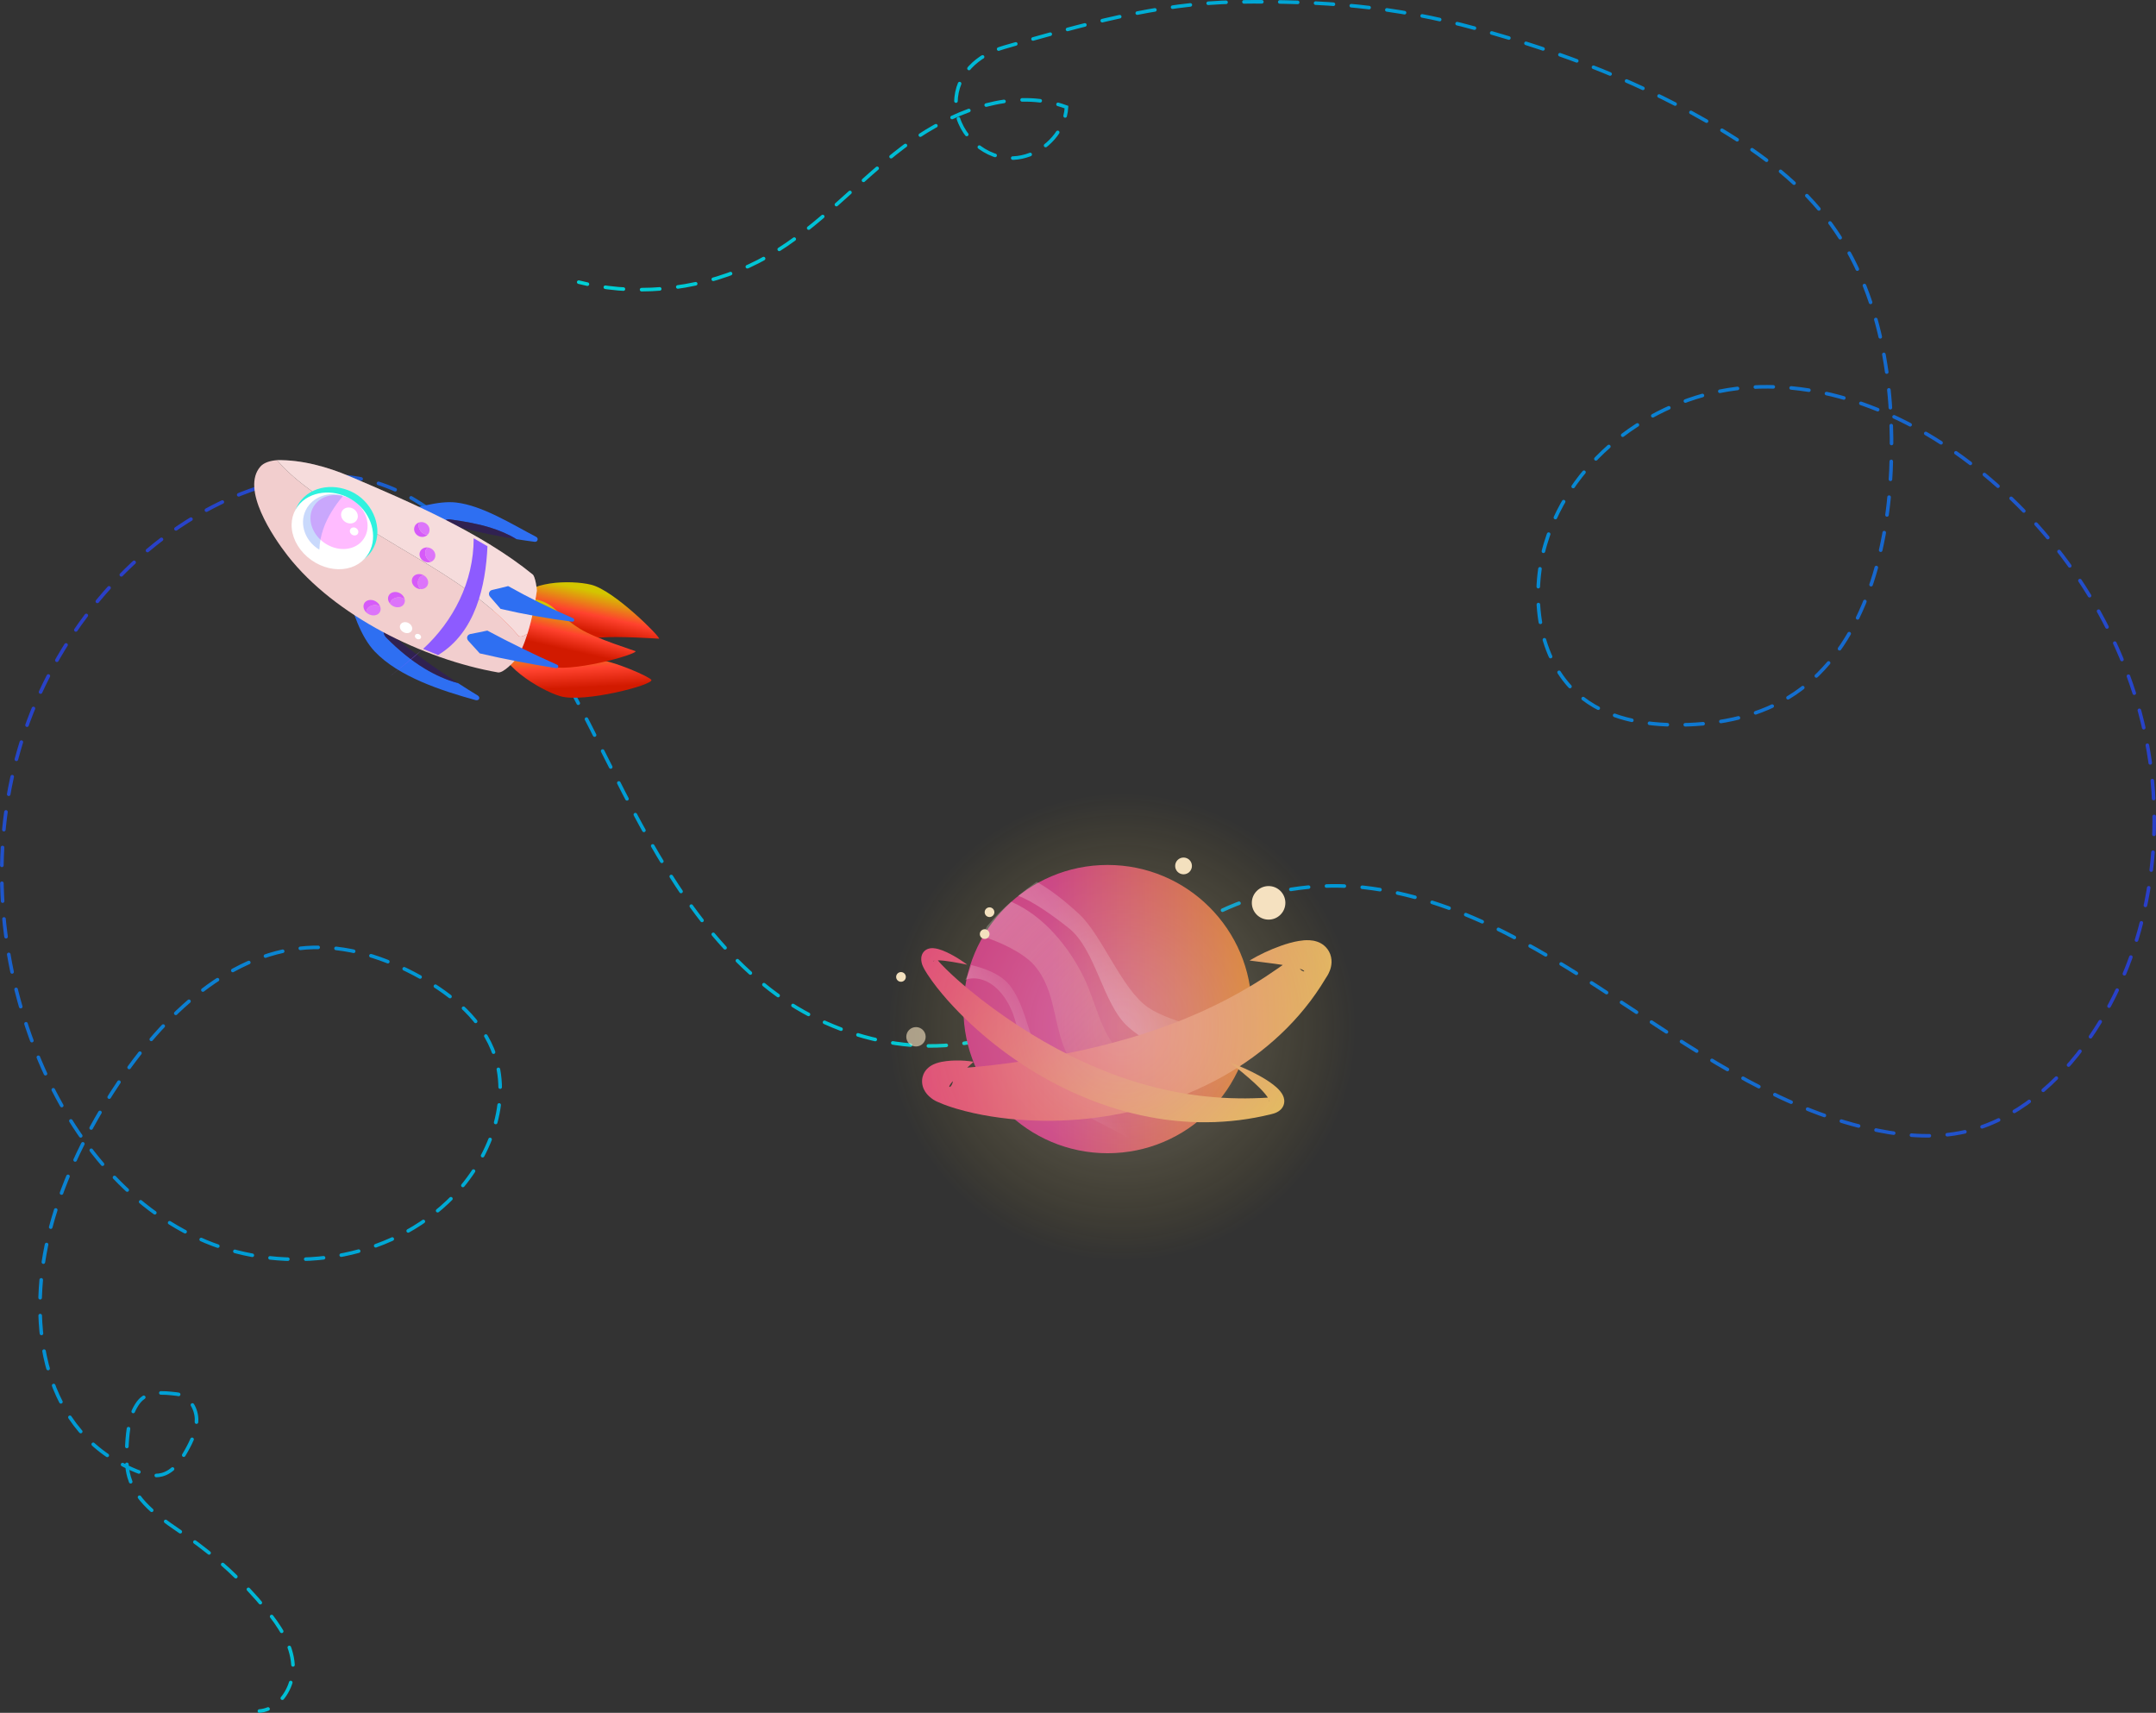 <?xml version="1.0" encoding="UTF-8"?>
<svg id="uuid-bc70ee66-8bf1-4649-a96b-83914f6c4e67" data-name="Layer 2" xmlns="http://www.w3.org/2000/svg" xmlns:xlink="http://www.w3.org/1999/xlink" viewBox="0 0 1205.836 957.824">
  <rect x="0" y="0" width="1205.836" height="957.824" fill="#333333" stroke="none"/>
  <defs>
    <style>
      .uuid-4b92c6cf-38fc-42cc-b594-75d5a4212062 {
        stroke: url(#uuid-0c47fc8e-bd07-4f1c-83b8-188419a6765f);
      }

      .uuid-4b92c6cf-38fc-42cc-b594-75d5a4212062, .uuid-159aa569-e7c5-45ff-ad63-cb36c95fbe8b, .uuid-6ba4dafd-22b3-4e81-9717-3901fa78d15c, .uuid-4121cb3e-a736-4571-aa6e-cabfdbca748a, .uuid-b8bc2b21-060a-40a4-8c73-027e417bd3ca, .uuid-73c8f3ab-0bef-4f54-ad7c-d248f33727d0, .uuid-1b7918ae-e261-4851-b9c1-e574434dd46b, .uuid-be8bcc8d-90b0-4589-8f34-1bcfb63ddfc2 {
        fill: none;
        stroke-linecap: round;
        stroke-miterlimit: 10;
        stroke-width: 2px;
      }

      .uuid-b1664929-1b76-4b40-97e8-580859217940 {
        fill: url(#uuid-529017b5-f368-4322-bb9a-a31dd9259801);
      }

      .uuid-b1664929-1b76-4b40-97e8-580859217940, .uuid-3ac61205-71b5-4668-bc4f-e4f5e90e1b4c, .uuid-97aca15c-76aa-45af-8f18-0c525c54b510, .uuid-3f10ad93-3dc6-4888-917b-7d5e901735f6, .uuid-ddd2b763-5ade-4fa7-8365-8aafbd77fb49, .uuid-d7aac739-24b4-46da-a5e5-9d34417d9555, .uuid-a65150e6-2f49-4fb6-aa15-80461c11fe13, .uuid-0d7a25e1-e4db-4b31-9577-de96d8c6b021, .uuid-35f69093-63cb-4cd3-a313-315aae77d9ce, .uuid-67a80f3e-13c7-4a6b-aedd-966e934a7fcd, .uuid-fde17610-a514-4046-aea8-4146c10f80fc, .uuid-df1e34ca-3588-44b9-a060-b583251892e7, .uuid-0a77c137-1506-4b1b-8323-6aee7a77fd82, .uuid-4e0cf350-b435-4d87-85a7-4397d47a9a0f, .uuid-297031ef-d40c-425e-857d-24713dae702c, .uuid-c747f306-b1a4-48e8-a5e1-0f2c45bce8fb, .uuid-f892c7a6-560e-4d2a-9be8-f2187bbb1a59, .uuid-6580c40d-4c12-4dcb-905b-d15b8fc5233f, .uuid-0bd92343-d145-45ab-8114-ad5f90a473b4, .uuid-6a5711a1-fef9-4ab3-9c1c-3256fbc85f91, .uuid-410c59a0-d227-43c3-9474-bc4504b132b7, .uuid-c739b608-f697-4d70-b4ee-12699023fd32, .uuid-c0a48830-23be-4a22-9478-0ea72f17f3d6, .uuid-c8d52390-5430-4d1e-8df4-2bec947dbd5d {
        stroke-width: 0px;
      }

      .uuid-159aa569-e7c5-45ff-ad63-cb36c95fbe8b {
        stroke: url(#uuid-e6ebad8a-0d1a-4716-a5d4-3c8e7462f4b9);
        stroke-dasharray: 0 0 10.016 10.016;
      }

      .uuid-3ac61205-71b5-4668-bc4f-e4f5e90e1b4c {
        fill: url(#uuid-c5166f57-3bcb-479f-a8b9-149ff3a0939a);
        opacity: .38;
      }

      .uuid-97aca15c-76aa-45af-8f18-0c525c54b510 {
        fill: url(#uuid-2138d362-ff15-40b5-82b4-d7216c5f6789);
      }

      .uuid-3f10ad93-3dc6-4888-917b-7d5e901735f6 {
        fill: url(#uuid-025733d1-1dce-410f-b50a-9bdf66c48d76);
      }

      .uuid-3f10ad93-3dc6-4888-917b-7d5e901735f6, .uuid-a65150e6-2f49-4fb6-aa15-80461c11fe13, .uuid-fde17610-a514-4046-aea8-4146c10f80fc {
        opacity: .24;
      }

      .uuid-ddd2b763-5ade-4fa7-8365-8aafbd77fb49 {
        fill: #2d0d73;
        opacity: .47;
      }

      .uuid-d7aac739-24b4-46da-a5e5-9d34417d9555 {
        opacity: .16;
      }

      .uuid-d7aac739-24b4-46da-a5e5-9d34417d9555, .uuid-6a5711a1-fef9-4ab3-9c1c-3256fbc85f91, .uuid-c8d52390-5430-4d1e-8df4-2bec947dbd5d {
        fill: #fff;
      }

      .uuid-a65150e6-2f49-4fb6-aa15-80461c11fe13 {
        fill: url(#uuid-3647cf2a-b729-40c8-b079-0275eef43c93);
      }

      .uuid-0d7a25e1-e4db-4b31-9577-de96d8c6b021 {
        fill: url(#uuid-9e830abe-4eb1-4812-b841-603d4b3a2050);
      }

      .uuid-6ba4dafd-22b3-4e81-9717-3901fa78d15c {
        stroke: url(#uuid-4191ecca-1103-4d87-a882-5876c5d1e778);
      }

      .uuid-4121cb3e-a736-4571-aa6e-cabfdbca748a {
        stroke: url(#uuid-76d87d23-f2fe-4324-952b-c9757f6c77f3);
      }

      .uuid-35f69093-63cb-4cd3-a313-315aae77d9ce {
        fill: url(#uuid-e04355ee-e9e4-46af-afd5-2e3a0d3f70d7);
      }

      .uuid-b8bc2b21-060a-40a4-8c73-027e417bd3ca {
        stroke: url(#uuid-8bc748ad-9ec5-414d-8417-5f6b6d151166);
        stroke-dasharray: 0 0 10.001 10.001;
      }

      .uuid-73c8f3ab-0bef-4f54-ad7c-d248f33727d0 {
        stroke: url(#uuid-56130878-932f-4d5a-8349-338b41a8c35b);
      }

      .uuid-67a80f3e-13c7-4a6b-aedd-966e934a7fcd {
        opacity: .26;
      }

      .uuid-67a80f3e-13c7-4a6b-aedd-966e934a7fcd, .uuid-297031ef-d40c-425e-857d-24713dae702c {
        fill: #2e6ff2;
      }

      .uuid-fde17610-a514-4046-aea8-4146c10f80fc {
        fill: url(#uuid-be37bf2c-8f7f-4458-b2ef-3d1466ad3fbc);
      }

      .uuid-df1e34ca-3588-44b9-a060-b583251892e7 {
        opacity: .62;
      }

      .uuid-df1e34ca-3588-44b9-a060-b583251892e7, .uuid-4e0cf350-b435-4d87-85a7-4397d47a9a0f {
        fill: #f3e0be;
      }

      .uuid-0a77c137-1506-4b1b-8323-6aee7a77fd82 {
        fill: url(#uuid-6bbce0b8-df38-4a6d-89bd-77116e9f3c89);
      }

      .uuid-1b7918ae-e261-4851-b9c1-e574434dd46b {
        stroke: url(#uuid-a7bd4204-86af-4f14-a8c4-08880582ad27);
        stroke-dasharray: 0 0 10.164 10.164;
      }

      .uuid-c747f306-b1a4-48e8-a5e1-0f2c45bce8fb {
        fill: #d65af9;
      }

      .uuid-f892c7a6-560e-4d2a-9be8-f2187bbb1a59 {
        fill: #8d5bff;
      }

      .uuid-6580c40d-4c12-4dcb-905b-d15b8fc5233f {
        fill: #30f2df;
      }

      .uuid-0bd92343-d145-45ab-8114-ad5f90a473b4 {
        fill: #f2cece;
      }

      .uuid-410c59a0-d227-43c3-9474-bc4504b132b7 {
        fill: #fbf;
      }

      .uuid-c739b608-f697-4d70-b4ee-12699023fd32 {
        fill: #f5e1c0;
      }

      .uuid-c0a48830-23be-4a22-9478-0ea72f17f3d6 {
        fill: url(#uuid-ec4409a5-2a4d-4ace-8ef5-2962e00869cb);
      }

      .uuid-c8d52390-5430-4d1e-8df4-2bec947dbd5d {
        opacity: .29;
      }

      .uuid-be8bcc8d-90b0-4589-8f34-1bcfb63ddfc2 {
        stroke: url(#uuid-9245d2af-352f-4224-9eb9-a05bcea6f186);
      }
    </style>
    <linearGradient id="uuid-9245d2af-352f-4224-9eb9-a05bcea6f186" data-name="New Gradient Swatch copy 4" x1="264.678" y1="493.754" x2="1176.132" y2="651.03" gradientUnits="userSpaceOnUse">
      <stop offset="0" stop-color="#00d1d5"/>
      <stop offset=".481" stop-color="#009bd5"/>
      <stop offset=".588" stop-color="#068dd3"/>
      <stop offset=".786" stop-color="#156bce"/>
      <stop offset="1" stop-color="#2a3fc8"/>
    </linearGradient>
    <linearGradient id="uuid-e6ebad8a-0d1a-4716-a5d4-3c8e7462f4b9" data-name="New Gradient Swatch copy 4" x1="312.741" y1="215.216" x2="1224.195" y2="372.492" xlink:href="#uuid-9245d2af-352f-4224-9eb9-a05bcea6f186"/>
    <linearGradient id="uuid-4191ecca-1103-4d87-a882-5876c5d1e778" data-name="New Gradient Swatch copy 4" x1="346.607" y1="18.953" x2="1258.061" y2="176.229" xlink:href="#uuid-9245d2af-352f-4224-9eb9-a05bcea6f186"/>
    <linearGradient id="uuid-a7bd4204-86af-4f14-a8c4-08880582ad27" data-name="New Gradient Swatch copy 4" x1="334.878" y1="86.925" x2="1246.332" y2="244.201" xlink:href="#uuid-9245d2af-352f-4224-9eb9-a05bcea6f186"/>
    <linearGradient id="uuid-56130878-932f-4d5a-8349-338b41a8c35b" data-name="New Gradient Swatch copy 4" x1="322.658" y1="157.744" x2="1234.112" y2="315.019" xlink:href="#uuid-9245d2af-352f-4224-9eb9-a05bcea6f186"/>
    <linearGradient id="uuid-0c47fc8e-bd07-4f1c-83b8-188419a6765f" data-name="New Gradient Swatch copy 4" x1="580.363" y1="570.402" x2="153.049" y2="215.884" xlink:href="#uuid-9245d2af-352f-4224-9eb9-a05bcea6f186"/>
    <linearGradient id="uuid-8bc748ad-9ec5-414d-8417-5f6b6d151166" data-name="New Gradient Swatch copy 4" x1="400.358" y1="787.369" x2="-26.956" y2="432.851" xlink:href="#uuid-9245d2af-352f-4224-9eb9-a05bcea6f186"/>
    <linearGradient id="uuid-76d87d23-f2fe-4324-952b-c9757f6c77f3" data-name="New Gradient Swatch copy 4" x1="214.28" y1="1011.655" x2="-213.033" y2="657.136" xlink:href="#uuid-9245d2af-352f-4224-9eb9-a05bcea6f186"/>
    <linearGradient id="uuid-2138d362-ff15-40b5-82b4-d7216c5f6789" x1="321.757" y1="358.437" x2="322.977" y2="385.271" gradientUnits="userSpaceOnUse">
      <stop offset="0" stop-color="#d3c600"/>
      <stop offset=".27" stop-color="#e78815"/>
      <stop offset=".565" stop-color="#ff422e"/>
      <stop offset=".974" stop-color="#d21a00"/>
    </linearGradient>
    <linearGradient id="uuid-e04355ee-e9e4-46af-afd5-2e3a0d3f70d7" x1="332.887" y1="330.869" x2="328.004" y2="353.406" xlink:href="#uuid-2138d362-ff15-40b5-82b4-d7216c5f6789"/>
    <linearGradient id="uuid-ec4409a5-2a4d-4ace-8ef5-2962e00869cb" x1="318.202" y1="340.6" x2="313.218" y2="363.094" xlink:href="#uuid-2138d362-ff15-40b5-82b4-d7216c5f6789"/>
    <linearGradient id="uuid-9e830abe-4eb1-4812-b841-603d4b3a2050" x1="538.849" y1="564.287" x2="700.053" y2="564.287" gradientUnits="userSpaceOnUse">
      <stop offset="0" stop-color="#c73988"/>
      <stop offset=".307" stop-color="#c73988"/>
      <stop offset=".856" stop-color="#d2704b"/>
      <stop offset=".997" stop-color="#d6803b"/>
    </linearGradient>
    <linearGradient id="uuid-025733d1-1dce-410f-b50a-9bdf66c48d76" x1="-1322.398" y1="610.139" x2="-1348.274" y2="432.087" gradientTransform="translate(1383.962 -636.806) rotate(-36.448)" gradientUnits="userSpaceOnUse">
      <stop offset="0" stop-color="#d6803b" stop-opacity="0"/>
      <stop offset="1" stop-color="#fff"/>
    </linearGradient>
    <linearGradient id="uuid-3647cf2a-b729-40c8-b079-0275eef43c93" x1="-1331.119" y1="505.975" x2="-1274.361" y2="505.975" gradientTransform="translate(1383.962 -636.806) rotate(-36.448)" gradientUnits="userSpaceOnUse">
      <stop offset="0" stop-color="#fff"/>
      <stop offset=".088" stop-color="#fff" stop-opacity=".951"/>
      <stop offset=".251" stop-color="#fff" stop-opacity=".82"/>
      <stop offset=".469" stop-color="#fff" stop-opacity=".608"/>
      <stop offset=".733" stop-color="#fff" stop-opacity=".318"/>
      <stop offset=".997" stop-color="#fff" stop-opacity="0"/>
    </linearGradient>
    <linearGradient id="uuid-be37bf2c-8f7f-4458-b2ef-3d1466ad3fbc" x1="-989.896" y1="634.851" x2="-950.355" y2="634.851" gradientTransform="translate(1130.403 -433.869) rotate(-28.741)" gradientUnits="userSpaceOnUse">
      <stop offset="0" stop-color="#fff"/>
      <stop offset=".348" stop-color="#fff" stop-opacity=".612"/>
      <stop offset=".666" stop-color="#fff" stop-opacity=".283"/>
      <stop offset=".888" stop-color="#fff" stop-opacity=".079"/>
      <stop offset=".997" stop-color="#fff" stop-opacity="0"/>
    </linearGradient>
    <linearGradient id="uuid-529017b5-f368-4322-bb9a-a31dd9259801" data-name="New Gradient Swatch copy" x1="504.354" y1="576.258" x2="754.955" y2="576.258" gradientUnits="userSpaceOnUse">
      <stop offset="0" stop-color="#de4c7d"/>
      <stop offset=".156" stop-color="#de547a"/>
      <stop offset=".408" stop-color="#de6c75"/>
      <stop offset=".721" stop-color="#df926c"/>
      <stop offset=".997" stop-color="#e1ba63"/>
    </linearGradient>
    <linearGradient id="uuid-6bbce0b8-df38-4a6d-89bd-77116e9f3c89" data-name="New Gradient Swatch copy" x1="533.182" y1="505.865" x2="696.022" y2="650.307" xlink:href="#uuid-529017b5-f368-4322-bb9a-a31dd9259801"/>
    <radialGradient id="uuid-c5166f57-3bcb-479f-a8b9-149ff3a0939a" cx="2391.624" cy="270.219" fx="2391.624" fy="270.219" r="130.92" gradientTransform="translate(-798.539 -1364.64) rotate(47.217)" gradientUnits="userSpaceOnUse">
      <stop offset="0" stop-color="#fff" stop-opacity=".6"/>
      <stop offset=".123" stop-color="#fffcf3" stop-opacity=".57"/>
      <stop offset=".31" stop-color="#fff5d2" stop-opacity=".489"/>
      <stop offset=".536" stop-color="#ffe99d" stop-opacity=".355"/>
      <stop offset=".791" stop-color="#ffd954" stop-opacity=".171"/>
      <stop offset="1" stop-color="#ffca10" stop-opacity="0"/>
    </radialGradient>
  </defs>
  <g id="uuid-b356f046-0136-4a86-85b5-6ab4df6332a4" data-name="Layer 1">
    <g>
      <path class="uuid-be8bcc8d-90b0-4589-8f34-1bcfb63ddfc2" d="m629.572,559.11c.786-1.48,1.603-2.933,2.448-4.361"/>
      <path class="uuid-159aa569-e7c5-45ff-ad63-cb36c95fbe8b" d="m637.519,546.379c29.002-39.983,82.478-56.139,129.724-49.579,51.977,7.218,98.245,36.391,142.5,65.586,44.254,29.195,89.475,59.617,140.946,69.834,15.823,3.141,32.264,4.287,48.151.711,28.344-6.38,52.583-27.406,69.866-52.44,33.606-48.676,43.516-113.424,30.786-171.333-12.73-57.909-46.777-108.777-90.792-144.751-37.891-30.969-85.177-51.86-133.366-47.558-48.189,4.302-96.137,37.775-110.926,87.123-8.806,29.383-3.988,64.798,17.908,84.119,15.636,13.796,37.207,17.512,57.732,17.263,22.143-.269,44.915-4.829,63.806-17.605,37.73-25.517,51.637-77.268,53.748-124.41,2.18-48.703-5.745-99.739-33.444-137.801-16.4-22.535-38.784-39.272-62.1-53.33-42.226-25.46-88.742-43.125-136.272-56.177C779.539,3.329,739.679.39,691.642,1.098c-44.334.653-87.446,13.027-129.921,25.301-15.318,4.427-26.863,15.227-27.099,30.948-.236,15.721,13.862,30.388,29.845,31.048,12.561.519,24.594-7.684,29.614-18.838"/>
      <path class="uuid-6ba4dafd-22b3-4e81-9717-3901fa78d15c" d="m595.729,64.837c.405-1.61.665-3.26.763-4.936-1.575-.582-3.161-1.096-4.754-1.547"/>
      <path class="uuid-1b7918ae-e261-4851-b9c1-e574434dd46b" d="m581.784,56.357c-26.664-3.263-54.638,9.303-76.486,25.807-25.916,19.575-47.435,44.85-75.665,61.056-28.634,16.438-63.353,22.356-96.098,16.646"/>
      <path class="uuid-73c8f3ab-0bef-4f54-ad7c-d248f33727d0" d="m328.539,158.901c-1.63-.346-3.254-.721-4.872-1.125"/>
    </g>
    <g>
      <path class="uuid-4b92c6cf-38fc-42cc-b594-75d5a4212062" d="m581.098,567.95c-1.419.891-2.851,1.744-4.296,2.56"/>
      <path class="uuid-b8bc2b21-060a-40a4-8c73-027e417bd3ca" d="m567.878,575.021c-45.072,20.22-99.494,7.579-137.189-21.657-41.467-32.16-67.042-80.51-90.86-127.875s-47.864-96.276-87.396-130.784c-12.153-10.609-25.836-19.796-41.391-24.612-27.753-8.594-59.246-2.443-86.705,10.647-53.393,25.454-94.252,76.65-112.073,133.201-17.822,56.55-13.654,117.618,6.58,170.742,17.418,45.731,48.003,87.408,91.925,107.693,43.923,20.285,102.174,15.158,139.588-20.254,22.277-21.086,35.749-54.192,26.394-81.854-6.681-19.753-23.53-33.725-41.45-43.737-19.332-10.802-41.347-18.196-64.092-16.533-45.428,3.32-83.275,41.257-108.597,81.077-15.804,24.852-28.848,51.976-35.641,80.742-11.61,49.169-3.281,109.532,49.44,130.819,4.51,1.821,9.488,3.262,14.189,2.014,6.276-1.665,10.354-7.588,13.536-13.248,3.132-5.57,6.027-11.625,5.804-18.012-.223-6.387-4.57-13.055-10.917-13.797-8.161-.954-16.852-1.857-21.706,4.772s-5.849,15.257-6.316,23.46c-.348,6.111-.479,12.352,1.232,18.229,4.392,15.087,19.342,24.028,32.246,32.994,16.515,11.476,31.435,25.245,44.198,40.788,7.474,9.103,14.46,19.484,15.206,31.239.527,8.316-3.233,17.253-9.633,22.124"/>
      <path class="uuid-4121cb3e-a736-4571-aa6e-cabfdbca748a" d="m149.921,955.672c-1.524.61-3.145,1.008-4.848,1.152"/>
    </g>
    <g>
      <g>
        <path class="uuid-297031ef-d40c-425e-857d-24713dae702c" d="m209.632,364.376c-8.12-8.518-12.451-22.72-15.87-34.458,6.61,7.016,13.537,13.846,20.643,20.358-.014.86.014,1.727.085,2.598.069.834.184,1.697.635,2.497.362.642.917,1.204,1.469,1.752,6.288,6.246,13.234,12.123,21.091,16.845,5.78,3.474,12.076,6.308,18.56,8.065,4.31,2.797,6.491,4.169,10.905,6.86,1.756,1.071.813,3.159-1.192,2.605-19.267-5.325-42.939-13.079-56.328-27.124Z"/>
        <path class="uuid-ddd2b763-5ade-4fa7-8365-8aafbd77fb49" d="m237.686,373.969c-7.857-4.722-14.803-10.599-21.091-16.845-.552-.548-1.108-1.111-1.469-1.752-.451-.801-.567-1.663-.635-2.497-.072-.872-.099-1.739-.085-2.598,4.545,4.195,6.865,6.261,11.595,10.329,9.783,7.553,19.878,14.702,30.246,21.429-6.484-1.757-12.78-4.592-18.56-8.065Z"/>
      </g>
      <g>
        <path class="uuid-297031ef-d40c-425e-857d-24713dae702c" d="m255.074,281.003c-10.094-1.15-22.629,3.2-33.417,5.578,9.808,2.866,14.714,4.115,24.493,6.261.667-.501,1.355-.977,2.061-1.425.675-.429,1.389-.841,2.19-.965.642-.1,1.302-.009,1.95.083,7.378,1.049,14.682,2.292,21.707,4.456,5.167,1.591,10.198,3.7,14.815,6.506,4.088.655,6.13.952,10.209,1.486,1.623.212,2.284-1.982.845-2.737-14.048-7.366-30.275-17.581-44.853-19.242Z"/>
        <path class="uuid-ddd2b763-5ade-4fa7-8365-8aafbd77fb49" d="m274.058,294.989c-7.025-2.163-14.329-3.407-21.707-4.456-.648-.092-1.308-.183-1.95-.083-.801.125-1.515.537-2.19.965-.706.448-1.393.924-2.061,1.425,5.173,1.135,7.757,1.653,12.913,2.591,9.794,2.465,19.831,4.508,29.81,6.063-4.617-2.805-9.648-4.915-14.815-6.506Z"/>
      </g>
      <path class="uuid-97aca15c-76aa-45af-8f18-0c525c54b510" d="m280.791,359.016c2.793-7.424,19.546-8.902,27.263-6.236,8.784,3.035,12.474,14.143,23.542,15.446,12.895,1.517,32.124,10.574,32.726,11.983,1.206,2.82-37.787,12.962-50.907,9.122-11.822-3.46-36.848-19.087-32.625-30.316Z"/>
      <path class="uuid-35f69093-63cb-4cd3-a313-315aae77d9ce" d="m290.432,335.868c-3.018,8.378,8.189,19.66,17.058,22.867,8.647,3.127,19.063-1.397,27.909-2.19,10.338-.926,33.221.627,33.221.627.965-.763-25.096-27.039-37.992-30.193-11.604-2.838-36.276-1.99-40.195,8.889Z"/>
      <path class="uuid-c0a48830-23be-4a22-9478-0ea72f17f3d6" d="m275.542,341.658c2.549-6.583,18.876-8.229,26.619-5.817,8.472,2.64,9.578,7.836,22.161,15.756,8.76,5.514,31.037,12.355,31.145,12.547,1.003,1.789-37.678,12.706-49.474,8.18-11.186-4.292-34.874-19.244-30.45-30.667Z"/>
      <path class="uuid-0bd92343-d145-45ab-8114-ad5f90a473b4" d="m297.968,321.285c-28.649-23.34-68.792-40.638-102.293-54.889-12.465-5.302-26.88-9.343-40.758-9.074,12.123,14.114,28.896,23.518,43.999,33.602,30.255,20.202,66.593,36.207,90.969,64.504,1.021,1.186,3.229.191,5.136-1.111,2.629-8.437,4.36-17.759,5.234-23.982.125-.887-.946-7.958-2.286-9.05Z"/>
      <path class="uuid-0bd92343-d145-45ab-8114-ad5f90a473b4" d="m289.885,355.428c-24.376-28.293-60.714-44.302-90.969-64.504-15.103-10.085-31.876-19.489-43.999-33.602-3.842.307-7.31,1.362-9.25,3.556-11.051,12.497,6.947,39.307,15.297,49.97,26.331,33.622,75.839,57.867,117.549,65.173,3.053.535,9.211-6.292,9.801-7.077,2.72-3.62,4.927-8.919,6.706-14.627-1.907,1.302-4.115,2.296-5.136,1.111Z"/>
      <path class="uuid-c8d52390-5430-4d1e-8df4-2bec947dbd5d" d="m297.968,321.285c-28.649-23.34-68.792-40.638-102.293-54.889-12.465-5.302-26.88-9.343-40.758-9.074,12.123,14.114,28.896,23.518,43.999,33.602,30.255,20.202,66.593,36.207,90.969,64.504,1.021,1.186,3.229.191,5.136-1.111,2.629-8.437,4.36-17.759,5.234-23.982.125-.887-.946-7.958-2.286-9.05Z"/>
      <path class="uuid-6580c40d-4c12-4dcb-905b-d15b8fc5233f" d="m168.542,279.56c-8.335,9.881-3.233,24.653,6.789,31.821,10.076,7.207,25.713,7.373,32.706-3.512,6.458-10.052,2.019-23.793-7.562-30.64-9.646-6.894-24.194-6.843-31.933,2.332Zm35.183,25.545c-5.817,8.492-17.817,8.337-25.74,2.671-7.879-5.635-11.814-16.935-5.423-25.006,5.66-7.146,17.02-7.841,25.259-1.937,8.239,5.904,11.043,16.768,5.904,24.271Z"/>
      <g>
        <path class="uuid-410c59a0-d227-43c3-9474-bc4504b132b7" d="m198.185,280.339c7.875,5.629,11.547,16.929,6.129,25.147-5.785,8.775-18.475,8.66-26.692,2.783-8.172-5.844-12.286-17.833-5.612-25.937,6.284-7.631,18.248-7.66,26.175-1.994Z"/>
        <path class="uuid-6a5711a1-fef9-4ab3-9c1c-3256fbc85f91" d="m198.185,280.339c4.047,2.892,7.242,6.946,9.04,11.706,1.767,4.725,2.101,10.304-.023,15.294-1.056,2.469-2.691,4.79-4.91,6.645-2.221,1.845-5.013,3.215-8.162,3.873-3.145.662-6.641.627-10.128-.193-3.485-.808-6.945-2.389-9.953-4.541-3.005-2.155-5.613-4.909-7.483-7.935-1.879-3.024-3.02-6.303-3.358-9.47-.357-3.168.095-6.224,1.185-8.885,1.094-2.666,2.837-4.917,4.895-6.671,4.168-3.535,9.679-4.924,14.795-4.711,5.16.231,10.063,1.987,14.102,4.889Zm0,0c-4.041-2.926-9.297-4.12-13.797-3.172-2.252.441-4.299,1.379-5.947,2.657-1.647,1.289-2.879,2.91-3.694,4.657-1.621,3.545-1.323,7.47-.025,10.779,1.362,3.344,3.625,6.098,6.472,8.156,2.857,2.042,6.212,3.336,9.861,3.574,3.594.196,7.476-.749,10.385-3.381,1.429-1.311,2.613-2.973,3.339-4.92.721-1.942.991-4.154.72-6.401-.476-4.511-3.246-9.063-7.315-11.95Z"/>
      </g>
      <path class="uuid-67a80f3e-13c7-4a6b-aedd-966e934a7fcd" d="m172.837,282.43c-5.782,7.094-3.967,18.023,4.326,24.008.477.344.964.663,1.459.958.135-3.98.889-7.863,2.188-11.58,2.396-6.854,6.412-12.968,11.062-18.539-6.731-2.211-14.448-.474-19.034,5.154Z"/>
      <path class="uuid-297031ef-d40c-425e-857d-24713dae702c" d="m262.08,358.507c2.455,2.763,3.703,4.137,6.242,6.867,14.172,3.279,28.304,6.015,42.676,8.255,1.441.169,1.756-1.526.381-2.006-13.218-5.876-26.073-12.163-38.822-18.997-3.758.81-5.651,1.193-9.464,1.915-1.931.413-2.483,2.499-1.014,3.966Z"/>
      <path class="uuid-297031ef-d40c-425e-857d-24713dae702c" d="m274.225,333.861c2.261,2.668,3.413,3.995,5.757,6.633,13.2,3.046,26.551,5.436,39.988,7.152,1.349.136,1.665-1.558.383-2.005-12.341-5.352-24.412-11.326-36.149-17.897-3.55.906-5.339,1.339-8.947,2.162-1.828.463-2.389,2.544-1.032,3.955Z"/>
      <path class="uuid-6a5711a1-fef9-4ab3-9c1c-3256fbc85f91" d="m197.993,284.761c2.152,1.523,2.797,4.311,1.421,6.257-1.376,1.946-4.291,2.285-6.493.728-2.201-1.557-2.815-4.393-1.39-6.304,1.425-1.911,4.31-2.202,6.462-.68Z"/>
      <path class="uuid-6a5711a1-fef9-4ab3-9c1c-3256fbc85f91" d="m199.288,295.415c1.112.758,1.469,2.161.794,3.143-.675.981-2.138,1.162-3.263.396-1.124-.766-1.474-2.182-.786-3.155.688-.973,2.143-1.142,3.255-.384Z"/>
      <path class="uuid-6a5711a1-fef9-4ab3-9c1c-3256fbc85f91" d="m228.453,348.38c1.748.901,2.578,2.787,1.848,4.228s-2.767,1.881-4.539.967c-1.772-.914-2.59-2.826-1.835-4.254.755-1.428,2.778-1.843,4.526-.941Z"/>
      <path class="uuid-6a5711a1-fef9-4ab3-9c1c-3256fbc85f91" d="m234.437,354.673c.888.438,1.322,1.378.968,2.104-.354.726-1.368.96-2.262.52s-1.325-1.387-.965-2.11,1.371-.951,2.259-.513Z"/>
      <g>
        <path class="uuid-c747f306-b1a4-48e8-a5e1-0f2c45bce8fb" d="m235.048,296.622c-1.095-1.624-1.199-3.462-.393-4.536-.383.093-.757.239-1.11.444-1.984,1.149-2.55,3.685-1.212,5.673,1.338,1.988,4.06,2.647,6.028,1.463.35-.21.652-.465.906-.751-1.384.224-3.124-.669-4.219-2.292Z"/>
        <path class="uuid-c747f306-b1a4-48e8-a5e1-0f2c45bce8fb" d="m239.49,293.977c-1.087-1.606-3.062-2.322-4.835-1.891-.806,1.074-.702,2.912.393,4.536,1.095,1.624,2.835,2.516,4.219,2.292,1.175-1.324,1.31-3.331.223-4.937Z"/>
        <path class="uuid-d7aac739-24b4-46da-a5e5-9d34417d9555" d="m239.49,293.977c-1.087-1.606-3.062-2.322-4.835-1.891-.806,1.074-.702,2.912.393,4.536,1.095,1.624,2.835,2.516,4.219,2.292,1.175-1.324,1.31-3.331.223-4.937Z"/>
      </g>
      <g>
        <path class="uuid-c747f306-b1a4-48e8-a5e1-0f2c45bce8fb" d="m238.009,310.449c-.471-1.874.105-3.593,1.285-4.293-.409-.05-.828-.048-1.247.014-2.36.351-3.855,2.462-3.291,4.75.565,2.287,2.993,3.867,5.374,3.497.423-.066.816-.19,1.173-.36-1.446-.294-2.823-1.733-3.294-3.607Z"/>
        <path class="uuid-c747f306-b1a4-48e8-a5e1-0f2c45bce8fb" d="m243.34,309.612c-.482-1.864-2.156-3.225-4.047-3.457-1.18.7-1.756,2.419-1.285,4.293s1.848,3.313,3.294,3.607c1.65-.787,2.519-2.579,2.038-4.444Z"/>
        <path class="uuid-d7aac739-24b4-46da-a5e5-9d34417d9555" d="m243.34,309.612c-.482-1.864-2.156-3.225-4.047-3.457-1.18.7-1.756,2.419-1.285,4.293s1.848,3.313,3.294,3.607c1.65-.787,2.519-2.579,2.038-4.444Z"/>
      </g>
      <g>
        <path class="uuid-c747f306-b1a4-48e8-a5e1-0f2c45bce8fb" d="m233.795,324.937c.363-1.835,1.673-3.113,3.129-3.248-.378-.211-.788-.381-1.225-.497-2.458-.654-4.835.591-5.295,2.82-.46,2.229,1.21,4.605,3.716,5.268.446.118.887.173,1.313.172-1.292-.856-2.001-2.679-1.638-4.514Z"/>
        <path class="uuid-c747f306-b1a4-48e8-a5e1-0f2c45bce8fb" d="m239.392,326.396c.339-1.84-.72-3.73-2.469-4.708-1.456.136-2.765,1.413-3.129,3.248-.363,1.835.346,3.658,1.638,4.514,1.973-.003,3.621-1.214,3.959-3.054Z"/>
        <path class="uuid-d7aac739-24b4-46da-a5e5-9d34417d9555" d="m239.392,326.396c.339-1.84-.72-3.73-2.469-4.708-1.456.136-2.765,1.413-3.129,3.248-.363,1.835.346,3.658,1.638,4.514,1.973-.003,3.621-1.214,3.959-3.054Z"/>
      </g>
      <g>
        <path class="uuid-c747f306-b1a4-48e8-a5e1-0f2c45bce8fb" d="m221.199,334.313c1.907-.605,3.972-.231,5.131.828-.081-.397-.223-.799-.43-1.194-1.169-2.223-3.951-3.421-6.269-2.696-2.318.724-3.297,3.122-2.131,5.377.207.401.469.769.771,1.1-.133-1.404,1.021-2.809,2.928-3.415Z"/>
        <path class="uuid-c747f306-b1a4-48e8-a5e1-0f2c45bce8fb" d="m223.858,339.358c1.908-.622,2.847-2.38,2.472-4.218-1.159-1.059-3.224-1.433-5.131-.828-1.907.605-3.061,2.01-2.928,3.415,1.398,1.532,3.678,2.253,5.586,1.631Z"/>
        <path class="uuid-d7aac739-24b4-46da-a5e5-9d34417d9555" d="m223.858,339.358c1.908-.622,2.847-2.38,2.472-4.218-1.159-1.059-3.224-1.433-5.131-.828-1.907.605-3.061,2.01-2.928,3.415,1.398,1.532,3.678,2.253,5.586,1.631Z"/>
      </g>
      <g>
        <path class="uuid-c747f306-b1a4-48e8-a5e1-0f2c45bce8fb" d="m207.433,338.835c1.816-.781,3.92-.573,5.213.408-.133-.398-.326-.796-.585-1.181-1.455-2.168-4.383-3.157-6.595-2.222-2.212.936-2.862,3.472-1.398,5.677.26.392.57.746.915,1.058-.323-1.424.634-2.959,2.45-3.74Z"/>
        <path class="uuid-c747f306-b1a4-48e8-a5e1-0f2c45bce8fb" d="m210.75,343.759c1.811-.799,2.511-2.673,1.896-4.516-1.292-.981-3.397-1.189-5.213-.408-1.816.781-2.773,2.316-2.45,3.74,1.596,1.445,3.956,1.983,5.767,1.184Z"/>
        <path class="uuid-d7aac739-24b4-46da-a5e5-9d34417d9555" d="m210.75,343.759c1.811-.799,2.511-2.673,1.896-4.516-1.292-.981-3.397-1.189-5.213-.408-1.816.781-2.773,2.316-2.45,3.74,1.596,1.445,3.956,1.983,5.767,1.184Z"/>
      </g>
      <path class="uuid-f892c7a6-560e-4d2a-9be8-f2187bbb1a59" d="m236.655,362.872c3.333,1.412,5.006,2.102,8.363,3.447,21.025-12.752,26.603-38.695,27.623-60.847,1.113-24.156,0,0,0,0-3.111-1.75-4.654-2.642-7.716-4.459.017,24.39-11.426,46.386-28.269,61.86-5.809,5.337-12.595,10.604-19.064,15.708,6.465-5.1,12.822-10.337,19.064-15.708,5.287,2.179,7.945,3.227,13.288,5.235"/>
    </g>
    <g>
      <circle class="uuid-0d7a25e1-e4db-4b31-9577-de96d8c6b021" cx="619.451" cy="564.287" r="80.602"/>
      <path class="uuid-3f10ad93-3dc6-4888-917b-7d5e901735f6" d="m677.953,600.959c-17.824,3.734-34.826.754-47.456-8.838-14.639-11.118-16.687-29.944-24.38-45.669-8.009-16.371-21.965-34.143-40.594-42.217-4.692,4.116-9.121,8.533-13.159,13.37-.11.132-.226.245-.339.366-.911,1.901-1.857,3.776-2.946,5.568,9.641,2.892,23.293,9.162,29.432,16.32,12.631,14.727,10.108,34.033,18.922,50.9,13.518,25.866,44.882,38.268,77.827,32.489.468-.818,1.123-1.584,2.013-2.254,5.063-3.813,8.811-8.882,11.724-14.545-1.245-3.981-4.941-6.767-11.043-5.489Z"/>
      <path class="uuid-a65150e6-2f49-4fb6-aa15-80461c11fe13" d="m693.272,578.913c-8.897-.957-38.498-6.835-51.21-15.588-14.734-10.146-25.694-40.425-38.61-52.278-8.916-8.182-16.525-13.934-23.67-17.927-3.532,2.5-6.989,5.094-10.325,7.83,8.322,3.115,18.967,10.691,28.148,17.929,15.4,12.142,19.017,42.411,33.214,55.233,19.344,17.469,47.692,17.727,66.047,18.632.767-2.771,1.45-5.545,2.09-8.266.215-.914.547-1.716.969-2.413-2.204-1.678-4.581-2.93-6.652-3.153Z"/>
      <path class="uuid-fde17610-a514-4046-aea8-4146c10f80fc" d="m625.535,625.288c-4.943-3.866-30.411-17.158-39.692-28.256-10.758-12.863-10.666-32.385-20.986-45.894-6.585-8.62-21.766-11.448-21.766-11.448-.55-.626-.045-.832,0,0,.055,1.012-2.716,7.771-3.23,8.263,5.024-2.014,13.505-.827,20.483,7.879,11.706,14.604,7.005,29.913,18.286,44.605,15.37,20.018,43.065,29.387,52.941,36.557-.431-1.82-.907-3.671-1.39-5.498-.162-.614-.23-1.102-.218-1.478-1.657-2.045-3.277-3.83-4.428-4.73Z"/>
      <path class="uuid-b1664929-1b76-4b40-97e8-580859217940" d="m544.543,593.76l-7.322,6.599c-1.157,1.089-2.295,2.133-3.33,3.19-1.016,1.066-1.98,2.135-2.575,3.094-.294.469-.474.916-.36,1.134.078.087.242.122.551-.109.287-.236.848-.769,1.262-2.145.11-.371.169-.722.214-1.14.049-.428.032-.851.003-1.292-.036-.44-.132-.881-.227-1.265-.053-.198-.117-.394-.19-.586-.068-.183-.12-.332-.193-.496-.589-1.288-1.141-1.854-1.427-2.219-.223-.322-.397-.509-.345-.613.061-.108-.389-.337-.12-.331.195-.091.822-.083,1.366-.101l1.904-.06c1.338-.065,2.717-.108,4.138-.205,5.666-.339,11.516-.932,17.299-1.586,5.795-.653,11.574-1.46,17.317-2.307,22.972-3.5,45.357-8.301,66.776-15.129,21.429-6.843,41.849-15.685,61.224-27.422,4.858-2.923,9.633-6.053,14.369-9.36,2.382-1.641,4.707-3.372,7.068-5.106,1.151-.895,2.322-1.78,3.506-2.665.103-.014.182.006.18.129.014.115-.033.305-.156.745-.104.429-.291,1.112-.307,2.236-.031,1.095.293,2.694,1.008,3.894.693,1.209,1.524,1.879,2.053,2.198.544.325.879.383,1.04.377.319-.035.158-.298-.157-.515-.651-.461-1.835-.907-3.078-1.285-2.536-.742-5.475-1.304-8.452-1.797-5.997-.952-12.286-1.594-18.722-2.496,5.594-3.334,11.419-6.065,17.637-8.269,3.129-1.096,6.327-2.074,9.929-2.671,1.823-.293,3.713-.525,6.075-.392,1.188.08,2.518.226,4.241.811.861.306,1.869.746,3.018,1.542,1.132.791,2.494,2.039,3.535,3.934,1.062,1.886,1.513,4.27,1.421,6.128-.075,1.89-.493,3.316-.906,4.445-.43,1.144-.875,1.994-1.299,2.739-.431.759-.842,1.372-1.234,1.944-.858,1.406-1.728,2.813-2.618,4.209-1.803,2.775-3.7,5.501-5.698,8.161-3.998,5.318-8.401,10.364-13.111,15.132-9.453,9.499-20.181,17.818-31.715,24.693-11.53,6.895-23.817,12.416-36.442,16.624-12.63,4.205-25.594,7.141-38.641,8.832-13.048,1.696-26.178,2.19-39.226,1.425-6.524-.36-13.028-1.073-19.504-2.098-6.485-1.03-12.902-2.413-19.412-4.328-1.624-.48-3.278-1-4.962-1.599-.842-.297-1.714-.62-2.61-.965-.948-.372-1.817-.718-3.076-1.301-.463-.224-1.628-.74-2.252-1.19-.642-.433-1.464-1.038-2.307-1.809-.887-.839-1.994-1.957-2.952-3.919-.118-.249-.223-.479-.328-.75-.107-.281-.204-.568-.29-.856-.174-.56-.296-1.193-.369-1.821-.08-.627-.071-1.245-.036-1.865.042-.61.146-1.15.275-1.711.563-2.132,1.503-3.356,2.243-4.208.766-.849,1.464-1.368,2.103-1.804,1.256-.808,2.327-1.259,3.332-1.607,2.004-.675,3.792-.983,5.564-1.195,1.757-.217,3.461-.337,5.17-.346,3.391-.062,6.749.155,10.124.719Z"/>
      <path class="uuid-0a77c137-1506-4b1b-8323-6aee7a77fd82" d="m540.989,539.471l-4.394-.878-4.358-.767c-1.445-.227-2.877-.444-4.285-.596-1.405-.14-2.8-.239-4.048-.199-.62.021-1.199.098-1.617.22-.196.064-.35.144-.389.204-.035.054.083.106.39-.048.304-.133.74-.617.901-1.019.172-.41.183-.602.236-.633.039-.049.105.041.205.17.053.069.104.145.142.169.043.041.055.056.146.17.579.743,1.492,1.837,2.404,2.807.928.996,1.898,1.993,2.908,2.972,8.077,7.886,17.083,15.101,26.243,21.861,18.435,13.446,38.133,24.972,58.929,33.609,20.782,8.643,42.688,14.338,65.22,16.074,5.631.484,11.296.638,16.99.643,2.849.004,5.695-.123,8.558-.215l4.291-.238c.529-.011.885-.063,1.017-.052.065.011.033.051-.095.204-.122.145-.341.456-.459.837-.121.378-.099.727-.05.868.049.15.1.136.104.048.008-.195-.151-.639-.394-1.097-.501-.939-1.291-2.001-2.14-3.032-1.737-2.069-3.804-4.067-5.917-6.027-4.277-3.891-8.86-7.623-13.501-11.336,5.575,2.075,11.045,4.449,16.335,7.375,2.654,1.464,5.25,3.06,7.792,5.016,1.274.993,2.529,2.058,3.744,3.506.604.739,1.217,1.558,1.745,2.739.257.6.497,1.302.602,2.185.106.871.041,1.967-.358,3.027-.389,1.066-1.082,1.967-1.759,2.588-.686.631-1.36,1.044-1.967,1.348-1.214.601-2.301.888-3.221,1.098l-4.426,1.024c-2.963.644-5.95,1.195-8.957,1.652-6.011.96-12.098,1.478-18.209,1.734-6.109.176-12.25.106-18.36-.415l-4.581-.424-4.571-.535-4.549-.695-4.532-.803c-12.064-2.277-23.855-5.881-35.179-10.497-22.648-9.283-43.456-22.521-61.485-38.666-2.251-2.024-4.459-4.095-6.638-6.193-2.171-2.109-4.268-4.295-6.344-6.5-2.078-2.203-4.096-4.467-6.04-6.807-1.945-2.339-3.873-4.697-5.668-7.209-.907-1.245-1.789-2.528-2.655-3.855-.867-1.363-1.702-2.641-2.551-4.466-.203-.442-.506-1.163-.614-1.666-.145-.562-.277-1.184-.327-1.961-.044-.755-.031-1.701.368-2.813.373-1.108,1.279-2.206,2.181-2.763.904-.583,1.723-.796,2.4-.912.677-.103,1.256-.1,1.792-.073,1.05.074,1.941.262,2.774.487,1.661.448,3.126,1.045,4.546,1.701,1.417.648,2.776,1.349,4.097,2.104,1.327.738,2.612,1.538,3.873,2.368,1.262.824,2.509,1.662,3.705,2.583Z"/>
      <circle class="uuid-3ac61205-71b5-4668-bc4f-e4f5e90e1b4c" cx="630.015" cy="571.938" r="151.426"/>
      <circle class="uuid-c739b608-f697-4d70-b4ee-12699023fd32" cx="709.518" cy="504.874" r="9.38"/>
      <circle class="uuid-4e0cf350-b435-4d87-85a7-4397d47a9a0f" cx="661.948" cy="484.23" r="4.69"/>
      <circle class="uuid-4e0cf350-b435-4d87-85a7-4397d47a9a0f" cx="503.917" cy="546.301" r="2.711"/>
      <circle class="uuid-df1e34ca-3588-44b9-a060-b583251892e7" cx="512.299" cy="579.774" r="5.421"/>
      <circle class="uuid-4e0cf350-b435-4d87-85a7-4397d47a9a0f" cx="553.432" cy="510.103" r="2.711"/>
      <circle class="uuid-4e0cf350-b435-4d87-85a7-4397d47a9a0f" cx="550.721" cy="522.336" r="2.711"/>
    </g>
  </g>
</svg>